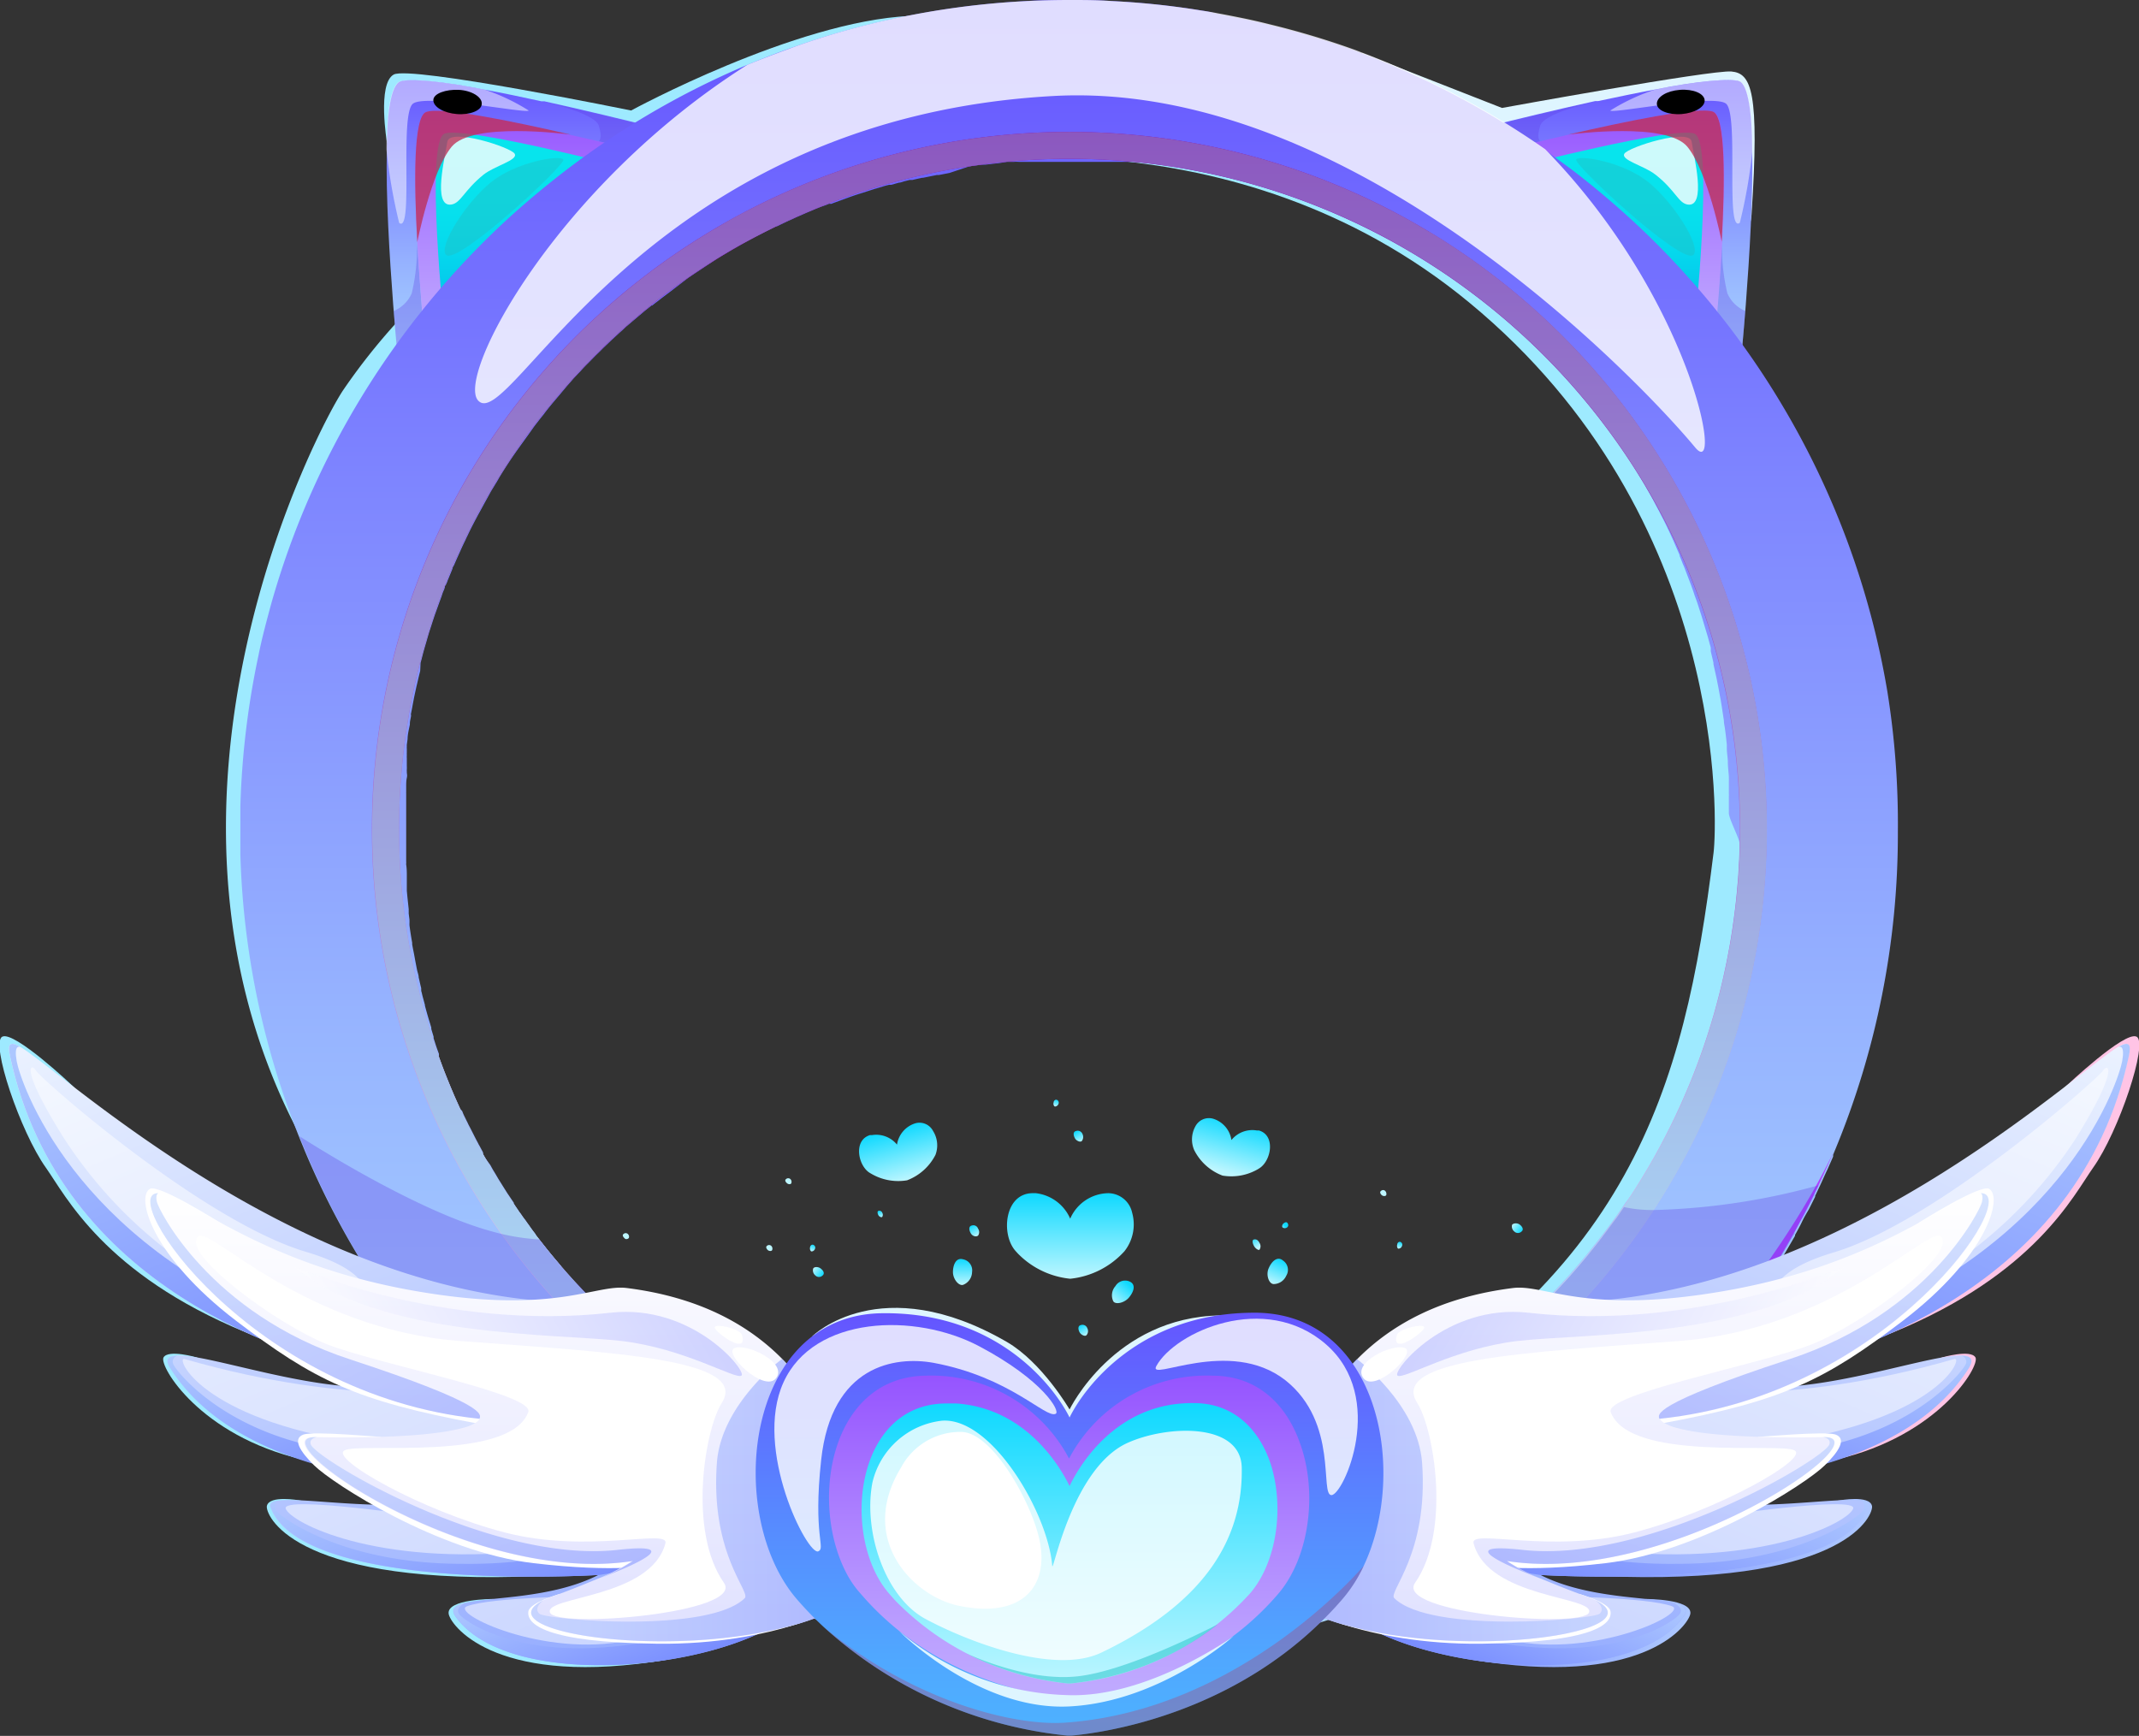 <svg xmlns="http://www.w3.org/2000/svg" xmlns:xlink="http://www.w3.org/1999/xlink" viewBox="0 0 167.83 136.2"><rect x="0" y="0" width="167.83" height="136.2" fill="#333333" stroke="none"/><defs><style>.cls-1{isolation:isolate;}.cls-2{fill:#9eeaff;}.cls-3{fill:#def5ff;}.cls-4{fill:url(#linear-gradient);}.cls-10,.cls-12,.cls-27,.cls-34,.cls-5,.cls-51{fill:#fff;}.cls-27,.cls-29,.cls-31,.cls-32,.cls-45,.cls-46,.cls-5,.cls-9{opacity:0.5;}.cls-10,.cls-5,.cls-51{mix-blend-mode:soft-light;}.cls-6{fill:#5b38e3;}.cls-33,.cls-47,.cls-52,.cls-6{opacity:0.3;}.cls-11,.cls-15,.cls-19,.cls-21,.cls-23,.cls-24,.cls-25,.cls-26,.cls-29,.cls-30,.cls-31,.cls-32,.cls-33,.cls-39,.cls-40,.cls-41,.cls-42,.cls-44,.cls-45,.cls-46,.cls-47,.cls-49,.cls-52,.cls-6,.cls-7,.cls-9{mix-blend-mode:multiply;}.cls-7{fill:url(#linear-gradient-2);}.cls-8{fill:url(#linear-gradient-3);}.cls-9{fill:#1fc3c9;}.cls-10{opacity:0.8;}.cls-11,.cls-52{fill:#be2f55;}.cls-11{opacity:0.78;}.cls-13,.cls-17{mix-blend-mode:color-dodge;}.cls-13{fill:url(#Gradient_1);}.cls-14{fill:url(#linear-gradient-4);}.cls-15{fill:url(#linear-gradient-5);}.cls-16{fill:url(#linear-gradient-6);}.cls-17{fill:url(#Gradient_1-2);}.cls-18{fill:url(#linear-gradient-7);}.cls-19{fill:url(#linear-gradient-8);}.cls-20{mix-blend-mode:overlay;fill:url(#linear-gradient-9);}.cls-21{fill:url(#linear-gradient-10);}.cls-22{fill:url(#linear-gradient-11);}.cls-23{fill:url(#linear-gradient-12);}.cls-24{fill:url(#linear-gradient-13);}.cls-25{fill:url(#linear-gradient-14);}.cls-26{fill:url(#linear-gradient-15);}.cls-28{fill:url(#linear-gradient-16);}.cls-30{fill:url(#linear-gradient-17);}.cls-31{fill:url(#linear-gradient-18);}.cls-32{fill:url(#linear-gradient-19);}.cls-33{fill:url(#linear-gradient-20);}.cls-34{mix-blend-mode:screen;}.cls-35{fill:url(#linear-gradient-21);}.cls-36{fill:url(#linear-gradient-22);}.cls-37{fill:#ffc4e5;}.cls-38{fill:url(#linear-gradient-23);}.cls-39{fill:url(#linear-gradient-24);}.cls-40{fill:url(#linear-gradient-25);}.cls-41{fill:url(#linear-gradient-26);}.cls-42{fill:url(#linear-gradient-27);}.cls-43{fill:url(#linear-gradient-28);}.cls-44{fill:url(#linear-gradient-29);}.cls-45{fill:url(#linear-gradient-30);}.cls-46{fill:url(#linear-gradient-31);}.cls-47{fill:url(#linear-gradient-32);}.cls-48{fill:url(#linear-gradient-33);}.cls-49{fill:url(#linear-gradient-34);}.cls-50{fill:url(#linear-gradient-35);}.cls-53{fill:url(#linear-gradient-36);}.cls-54{fill:url(#linear-gradient-37);}.cls-55{fill:url(#linear-gradient-38);}.cls-56{fill:url(#linear-gradient-39);}.cls-57{fill:url(#linear-gradient-40);}.cls-58{fill:url(#linear-gradient-41);}.cls-59{fill:url(#linear-gradient-42);}.cls-60{fill:url(#linear-gradient-43);}.cls-61{fill:url(#linear-gradient-44);}.cls-62{fill:url(#linear-gradient-45);}.cls-63{fill:url(#linear-gradient-46);}.cls-64{fill:url(#linear-gradient-47);}.cls-65{fill:url(#linear-gradient-48);}.cls-66{fill:url(#linear-gradient-49);}.cls-67{fill:url(#linear-gradient-50);}.cls-68{fill:url(#linear-gradient-51);}.cls-69{fill:url(#linear-gradient-52);}.cls-70{fill:url(#linear-gradient-53);}.cls-71{fill:url(#linear-gradient-54);}.cls-72{fill:url(#linear-gradient-55);}.cls-73{fill:url(#linear-gradient-56);}</style><linearGradient id="linear-gradient" x1="41.49" y1="30.12" x2="41.49" y2="6.27" gradientUnits="userSpaceOnUse"><stop offset="0" stop-color="#abdbff"/><stop offset="0.14" stop-color="#a5d0ff"/><stop offset="0.39" stop-color="#96b3ff"/><stop offset="0.71" stop-color="#7e85ff"/><stop offset="1" stop-color="#6554ff"/></linearGradient><linearGradient id="linear-gradient-2" x1="41.48" y1="27.72" x2="41.48" y2="8.67" gradientUnits="userSpaceOnUse"><stop offset="0" stop-color="#c0abff"/><stop offset="0.2" stop-color="#bba0ff"/><stop offset="0.54" stop-color="#ad83ff"/><stop offset="0.99" stop-color="#9655ff"/><stop offset="1" stop-color="#9654ff"/></linearGradient><linearGradient id="linear-gradient-3" x1="41.48" y1="25.99" x2="41.48" y2="10.39" gradientUnits="userSpaceOnUse"><stop offset="0" stop-color="#00b0eb"/><stop offset="0.04" stop-color="#01b5eb"/><stop offset="0.22" stop-color="#03caec"/><stop offset="0.41" stop-color="#05d9ed"/><stop offset="0.65" stop-color="#07e2ed"/><stop offset="1" stop-color="#07e5ed"/></linearGradient><radialGradient id="Gradient_1" cx="880.59" cy="-1032.79" r="2.61" gradientTransform="matrix(0.72, 0.05, -0.03, 0.37, -627.08, 338.7)" gradientUnits="userSpaceOnUse"><stop offset="0.52" stop-color="#a68f95"/><stop offset="1"/></radialGradient><linearGradient id="linear-gradient-4" x1="-240.68" y1="30.12" x2="-240.68" y2="6.27" gradientTransform="matrix(-1, 0, 0, 1, -114.33, 0)" xlink:href="#linear-gradient"/><linearGradient id="linear-gradient-5" x1="-240.68" y1="27.72" x2="-240.68" y2="8.67" gradientTransform="matrix(-1, 0, 0, 1, -114.33, 0)" xlink:href="#linear-gradient-2"/><linearGradient id="linear-gradient-6" x1="-240.68" y1="25.99" x2="-240.68" y2="10.39" gradientTransform="matrix(-1, 0, 0, 1, -114.33, 0)" xlink:href="#linear-gradient-3"/><radialGradient id="Gradient_1-2" cx="491.39" cy="-975.78" r="2.61" gradientTransform="matrix(-0.72, 0.05, 0.03, 0.37, 512.75, 338.7)" xlink:href="#Gradient_1"/><linearGradient id="linear-gradient-7" x1="83.91" y1="130.13" x2="83.91" y2="0" xlink:href="#linear-gradient"/><linearGradient id="linear-gradient-8" x1="83.91" y1="119.78" x2="83.91" y2="10.35" gradientUnits="userSpaceOnUse"><stop offset="0" stop-color="#fff"/><stop offset="0.19" stop-color="#dec2e9"/><stop offset="0.4" stop-color="#bd83d2"/><stop offset="0.6" stop-color="#a252c0"/><stop offset="0.77" stop-color="#8f2eb3"/><stop offset="0.91" stop-color="#8318ab"/><stop offset="1" stop-color="#7f10a8"/></linearGradient><linearGradient id="linear-gradient-9" x1="83.91" y1="119.78" x2="83.91" y2="10.35" gradientUnits="userSpaceOnUse"><stop offset="0" stop-color="#b0efff"/><stop offset="1" stop-color="#8c58bf"/></linearGradient><linearGradient id="linear-gradient-10" x1="29.66" y1="110.25" x2="143.86" y2="110.25" gradientUnits="userSpaceOnUse"><stop offset="0" stop-color="#b8b9ff"/><stop offset="1" stop-color="#ac40ff"/></linearGradient><linearGradient id="linear-gradient-11" x1="196.13" y1="239.08" x2="196.13" y2="173.64" gradientTransform="translate(-229.04 -9.48) rotate(-22.89)" gradientUnits="userSpaceOnUse"><stop offset="0" stop-color="#91a9ff"/><stop offset="1" stop-color="#ebf2ff"/></linearGradient><linearGradient id="linear-gradient-12" x1="184.65" y1="173.64" x2="184.65" y2="209.15" gradientTransform="translate(-229.04 -9.48) rotate(-22.89)" gradientUnits="userSpaceOnUse"><stop offset="0" stop-color="#adc8ff"/><stop offset="1" stop-color="#788cff"/></linearGradient><linearGradient id="linear-gradient-13" x1="186.99" y1="201.09" x2="186.99" y2="217.28" xlink:href="#linear-gradient-12"/><linearGradient id="linear-gradient-14" x1="194.68" y1="214.74" x2="194.68" y2="230.93" xlink:href="#linear-gradient-12"/><linearGradient id="linear-gradient-15" x1="203.62" y1="227.85" x2="203.62" y2="239.08" xlink:href="#linear-gradient-12"/><linearGradient id="linear-gradient-16" x1="39.6" y1="128.78" x2="39.6" y2="93.62" gradientUnits="userSpaceOnUse"><stop offset="0" stop-color="#e0e1ff"/><stop offset="1" stop-color="#fff"/></linearGradient><linearGradient id="linear-gradient-17" x1="182.33" y1="171.01" x2="182.33" y2="198.08" gradientTransform="translate(-220.31 16.98) rotate(-26.07)" xlink:href="#linear-gradient-12"/><linearGradient id="linear-gradient-18" x1="196.13" y1="211.18" x2="196.13" y2="230.24" xlink:href="#linear-gradient-12"/><linearGradient id="linear-gradient-19" x1="41.68" y1="117.7" x2="67.41" y2="117.7" gradientTransform="matrix(1, 0, 0, 1, 0, 0)" xlink:href="#linear-gradient-12"/><linearGradient id="linear-gradient-20" x1="29.33" y1="110.19" x2="52.06" y2="97.07" gradientUnits="userSpaceOnUse"><stop offset="0" stop-color="#fff"/><stop offset="1" stop-color="#7883ff"/></linearGradient><linearGradient id="linear-gradient-21" x1="-109.06" y1="66.76" x2="-89.41" y2="66.76" gradientTransform="matrix(-0.9, -0.44, -0.44, 0.9, 75.12, 16.98)" xlink:href="#linear-gradient-12"/><linearGradient id="linear-gradient-22" x1="-99.87" y1="78.61" x2="-83.23" y2="78.61" gradientTransform="matrix(-0.9, -0.44, -0.44, 0.9, 75.12, 16.98)" xlink:href="#linear-gradient-12"/><linearGradient id="linear-gradient-23" x1="-92.25" y1="117.31" x2="-92.25" y2="51.86" gradientTransform="matrix(-0.92, -0.39, -0.39, 0.92, 83.85, -9.48)" xlink:href="#linear-gradient-11"/><linearGradient id="linear-gradient-24" x1="-103.73" y1="51.86" x2="-103.73" y2="87.38" gradientTransform="matrix(-0.92, -0.39, -0.39, 0.92, 83.85, -9.48)" xlink:href="#linear-gradient-12"/><linearGradient id="linear-gradient-25" x1="-101.39" y1="79.32" x2="-101.39" y2="95.51" gradientTransform="matrix(-0.92, -0.39, -0.39, 0.92, 83.85, -9.48)" xlink:href="#linear-gradient-12"/><linearGradient id="linear-gradient-26" x1="-93.69" y1="92.97" x2="-93.69" y2="109.16" gradientTransform="matrix(-0.92, -0.39, -0.39, 0.92, 83.85, -9.48)" xlink:href="#linear-gradient-12"/><linearGradient id="linear-gradient-27" x1="-84.76" y1="106.07" x2="-84.76" y2="117.31" gradientTransform="matrix(-0.92, -0.39, -0.39, 0.92, 83.85, -9.48)" xlink:href="#linear-gradient-12"/><linearGradient id="linear-gradient-28" x1="-273.42" y1="128.78" x2="-273.42" y2="93.62" gradientTransform="matrix(-1, 0, 0, 1, -145.19, 0)" xlink:href="#linear-gradient-16"/><linearGradient id="linear-gradient-29" x1="-98.85" y1="33.47" x2="-98.85" y2="60.54" gradientTransform="matrix(-0.9, -0.44, -0.44, 0.9, 75.12, 16.98)" xlink:href="#linear-gradient-12"/><linearGradient id="linear-gradient-30" x1="-92.24" y1="89.41" x2="-92.24" y2="108.47" gradientTransform="matrix(-0.92, -0.39, -0.39, 0.92, 83.85, -9.48)" xlink:href="#linear-gradient-12"/><linearGradient id="linear-gradient-31" x1="-271.34" y1="117.7" x2="-245.61" y2="117.7" gradientTransform="matrix(-1, 0, 0, 1, -145.19, 0)" xlink:href="#linear-gradient-12"/><linearGradient id="linear-gradient-32" x1="-283.69" y1="110.19" x2="-260.96" y2="97.07" gradientTransform="matrix(-1, 0, 0, 1, -145.19, 0)" xlink:href="#linear-gradient-20"/><linearGradient id="linear-gradient-33" x1="83.91" y1="136.2" x2="83.91" y2="103.04" gradientUnits="userSpaceOnUse"><stop offset="0" stop-color="#4db2ff"/><stop offset="0.19" stop-color="#50a7ff"/><stop offset="0.51" stop-color="#578aff"/><stop offset="0.94" stop-color="#635cff"/><stop offset="1" stop-color="#6554ff"/></linearGradient><linearGradient id="linear-gradient-34" x1="83.91" y1="133.29" x2="83.91" y2="107.94" xlink:href="#linear-gradient-2"/><linearGradient id="linear-gradient-35" x1="83.91" y1="132.1" x2="83.91" y2="110.12" gradientUnits="userSpaceOnUse"><stop offset="0" stop-color="#bdf6ff"/><stop offset="1" stop-color="#0fd9ff"/></linearGradient><linearGradient id="linear-gradient-36" x1="83.92" y1="100.33" x2="83.92" y2="93.66" xlink:href="#linear-gradient-35"/><linearGradient id="linear-gradient-37" x1="70.55" y1="92.91" x2="70.55" y2="88.74" gradientTransform="translate(-21.38 21.59) rotate(-15.28)" xlink:href="#linear-gradient-35"/><linearGradient id="linear-gradient-38" x1="101.94" y1="101.1" x2="101.94" y2="96.93" gradientTransform="matrix(-0.96, -0.26, -0.26, 0.96, 220.92, 21.59)" xlink:href="#linear-gradient-35"/><linearGradient id="linear-gradient-39" x1="75.52" y1="100.83" x2="75.52" y2="98.78" xlink:href="#linear-gradient-35"/><linearGradient id="linear-gradient-40" x1="101.26" y1="101.25" x2="101.26" y2="99.2" gradientTransform="translate(45.24 -31.64) rotate(22.59)" xlink:href="#linear-gradient-35"/><linearGradient id="linear-gradient-41" x1="93.02" y1="104.33" x2="93.02" y2="102.28" gradientTransform="matrix(-0.7, -0.6, -0.65, 0.76, 220.73, 79.33)" xlink:href="#linear-gradient-35"/><linearGradient id="linear-gradient-42" x1="74.74" y1="94.7" x2="74.74" y2="93.77" gradientTransform="matrix(0.87, -0.49, 0.49, 0.87, -35.02, 51.37)" xlink:href="#linear-gradient-35"/><linearGradient id="linear-gradient-43" x1="85.52" y1="92.27" x2="85.52" y2="91.35" gradientTransform="matrix(0.87, -0.49, 0.49, 0.87, -35.02, 51.37)" xlink:href="#linear-gradient-35"/><linearGradient id="linear-gradient-44" x1="69.76" y1="91.73" x2="69.76" y2="90.8" gradientTransform="translate(179.03 97.36) rotate(126.18)" xlink:href="#linear-gradient-35"/><linearGradient id="linear-gradient-45" x1="34.61" y1="49.49" x2="34.61" y2="48.56" gradientTransform="translate(179.03 97.36) rotate(126.18)" xlink:href="#linear-gradient-35"/><linearGradient id="linear-gradient-46" x1="78.35" y1="105.72" x2="78.35" y2="104.79" gradientTransform="matrix(0.87, -0.49, 0.49, 0.87, -35.02, 51.37)" xlink:href="#linear-gradient-35"/><linearGradient id="linear-gradient-47" x1="92.66" y1="106.61" x2="92.66" y2="105.68" gradientTransform="matrix(0.67, -0.38, 0.49, 0.87, -15.34, 40.19)" xlink:href="#linear-gradient-35"/><linearGradient id="linear-gradient-48" x1="68.99" y1="89.74" x2="68.99" y2="89.2" gradientTransform="matrix(0.87, -0.49, 0.49, 0.87, -35.02, 51.37)" xlink:href="#linear-gradient-35"/><linearGradient id="linear-gradient-49" x1="99.51" y1="109.94" x2="99.51" y2="109.4" gradientTransform="matrix(0.69, 0.73, -0.73, 0.69, 112.49, -51.5)" xlink:href="#linear-gradient-35"/><linearGradient id="linear-gradient-50" x1="64.72" y1="91.86" x2="64.72" y2="91.31" gradientTransform="translate(30.67 -9.23) rotate(18.09)" xlink:href="#linear-gradient-35"/><linearGradient id="linear-gradient-51" x1="79.35" y1="75.11" x2="79.35" y2="74.57" gradientTransform="translate(30.67 -9.23) rotate(18.09)" xlink:href="#linear-gradient-35"/><linearGradient id="linear-gradient-52" x1="108.44" y1="77.34" x2="108.44" y2="76.8" gradientTransform="translate(30.67 -9.23) rotate(18.09)" xlink:href="#linear-gradient-35"/><linearGradient id="linear-gradient-53" x1="59.72" y1="88.89" x2="59.72" y2="88.34" gradientTransform="matrix(0.64, -0.76, 0.76, 0.64, -45.87, 86.48)" xlink:href="#linear-gradient-35"/><linearGradient id="linear-gradient-54" x1="94.07" y1="122.93" x2="94.07" y2="122.39" gradientTransform="matrix(0.64, -0.76, 0.76, 0.64, -45.87, 86.48)" xlink:href="#linear-gradient-35"/><linearGradient id="linear-gradient-55" x1="64.7" y1="86.65" x2="64.7" y2="86.11" gradientTransform="matrix(0.64, -0.76, 0.76, 0.64, -45.87, 86.48)" xlink:href="#linear-gradient-35"/><linearGradient id="linear-gradient-56" x1="53.15" y1="79.64" x2="53.15" y2="79.1" gradientTransform="matrix(0.64, -0.76, 0.76, 0.64, -45.87, 86.48)" xlink:href="#linear-gradient-35"/></defs><g class="cls-1"><g id="Layer_2" data-name="Layer 2"><g id="Layer_3" data-name="Layer 3"><path class="cls-2" d="M73.72,13s22.86-4.68,41.55,10.73c20.47,16.87,19.45,41,19.18,43.17-2.32,18.79-6.54,33.45-29.6,46-20.45,11.16,12.47,3,12.47,3s14.4-17.09,14.37-17.55,14.23-32.67,14.23-32.67L130.17,25l-19.12-9.9L82.57,7.42Z"/><path class="cls-2" d="M30.36,11.18s-.77-4.61.53-5.33S49.52,8.67,49.52,8.67s12.85-7,21.88-7.42S46.53,16.82,46.53,16.82Z"/><path class="cls-2" d="M32,24.36a48.81,48.81,0,0,0-5.06,6.23C25,33.44,9.88,62.18,23.09,88.23S25.7,58.14,25.7,58.14l8.92-31Z"/><path class="cls-3" d="M106.85,4.16l11,4.31s16.44-3,18-2.86,2.22,1.53,1.58,11.21S109,8.47,109,8.47Z"/><path class="cls-4" d="M52.63,10.35,31.41,30.12s-.12-1.14-.28-2.91c-.09-.95-.18-2.08-.28-3.32h0c-.29-3.78-.58-8.55-.5-12.16,0-2.92.35-5.08,1.06-5.34s3.46,0,6.64.65c1.41.26,2.94.58,4.44.91h0l.13,0,.1,0c3.22.71,6.34,1.47,8.18,1.93C52,10.18,52.63,10.35,52.63,10.35Z"/><path class="cls-5" d="M41.48,8.67c-.11.28-7.95-1.31-9.06-.55s.06,10.28-1.1,9.37a42.33,42.33,0,0,1-1-5.77c0-2.92.35-5.08,1.06-5.34s3.46,0,6.64.65A15.83,15.83,0,0,1,41.48,8.67Z"/><path class="cls-6" d="M33.11,24.27l-.53,3.45-1.45-.51c-.09-.95-.14-1.57-.24-2.81A2.65,2.65,0,0,0,32.31,23a15.74,15.74,0,0,0,.41-3.82Z"/><path class="cls-6" d="M50.93,9.92,49.1,11.18H47.42l-.44-.1s.34-.19,0-1.23C46.7,9,43.69,8.21,42.75,8,46,8.7,49.09,9.46,50.93,9.92Z"/><path class="cls-7" d="M50.39,11.93l-17,15.79S33,23.46,32.74,19c-.27-4.79-.3-9.85.69-10.21,1.15-.42,6.87.77,11.35,1.8h0C47.89,11.28,50.39,11.93,50.39,11.93Z"/><path class="cls-8" d="M34.89,26s-1.58-14.94,0-15.52,13.89,2.59,13.89,2.59Z"/><path class="cls-9" d="M35,20c-.63-.66,1.55-4.1,3.52-5.7s5.46-2.17,5.68-1.78S35.85,20.86,35,20Z"/><path class="cls-10" d="M35.41,16.05c.74-.11,1-1.11,2.52-2.34.89-.71,2.75-1.14,2.45-1.65S35.26,10,35.1,11.12,33.9,16.27,35.41,16.05Z"/><path class="cls-11" d="M44.78,10.56c-.46-.05-7.73-1-9.34.95S32.74,19,32.74,19c-.27-4.79-.3-9.85.69-10.21C34.58,8.34,40.3,9.53,44.78,10.56Z"/><path class="cls-12" d="M34.7,8c-.54.54,2,.57,2.43.43S35.86,6.83,34.7,8Z"/><path class="cls-13" d="M37.8,8.14c0,.53-.92.89-1.95.81S34,8.39,34,7.86,35,7,36,7.05,37.83,7.61,37.8,8.14Z"/><path class="cls-14" d="M115.2,10.35l21.23,19.77s.12-1.14.27-2.91c.09-.95.18-2.08.28-3.33h0c.29-3.78.58-8.55.5-12.16,0-2.92-.35-5.08-1-5.34s-3.47,0-6.65.65c-1.41.26-2.93.58-4.44.9h0l-.13,0-.1,0c-3.22.71-6.34,1.47-8.18,1.93Z"/><path class="cls-5" d="M126.35,8.67c.11.28,8-1.31,9.06-.55s-.06,10.28,1.1,9.36a41.68,41.68,0,0,0,1-5.76c0-2.92-.35-5.08-1-5.34s-3.47,0-6.65.65A15.83,15.83,0,0,0,126.35,8.67Z"/><path class="cls-6" d="M134.72,24.27l.53,3.45,1.45-.51c.09-.95.14-1.57.24-2.81A2.62,2.62,0,0,1,135.53,23a15.36,15.36,0,0,1-.42-3.82Z"/><path class="cls-6" d="M116.9,9.92l1.83,1.26h1.69l.43-.1s-.33-.19,0-1.23c.28-.87,3.29-1.64,4.23-1.86C121.86,8.7,118.74,9.46,116.9,9.92Z"/><path class="cls-15" d="M117.44,11.93l17,15.79s.45-4.26.69-8.75c.27-4.79.3-9.85-.69-10.21-1.14-.42-6.87.76-11.35,1.8h0C119.94,11.28,117.44,11.93,117.44,11.93Z"/><path class="cls-16" d="M132.94,26s1.58-14.95,0-15.52-13.89,2.59-13.89,2.59Z"/><path class="cls-9" d="M132.87,20c.63-.66-1.55-4.1-3.52-5.7s-5.45-2.17-5.68-1.78S132,20.86,132.87,20Z"/><path class="cls-10" d="M132.42,16.05c-.74-.12-.95-1.11-2.52-2.34-.89-.71-2.75-1.14-2.45-1.65s5.12-2.05,5.28-.94S133.93,16.27,132.42,16.05Z"/><path class="cls-11" d="M123.05,10.56c.46-.05,7.73-1,9.34.95s2.7,7.46,2.7,7.46c.27-4.79.3-9.85-.69-10.21C133.26,8.34,127.53,9.52,123.05,10.56Z"/><path class="cls-12" d="M133.13,8c.54.54-2,.57-2.43.43S132,6.83,133.13,8Z"/><path class="cls-17" d="M130,8.14c0,.53.91.89,1.94.81s1.85-.56,1.81-1.09-.91-.89-1.95-.81S130,7.61,130,8.14Z"/><path class="cls-18" d="M148.08,54.22a64.77,64.77,0,0,0-8.42-22.72h0a64.2,64.2,0,0,0-6.92-9.43l-.42-.47-.09-.1a63.9,63.9,0,0,0-6.19-6c-1-.85-2-1.66-3.05-2.44l-1.78-1.3a65.24,65.24,0,0,0-14.36-7.58l-.52-.2a64.54,64.54,0,0,0-6.64-2c-.71-.18-1.41-.35-2.13-.49s-1.31-.27-2-.39h0C95.18,1,94.78.9,94.36.84L93.67.73A63.19,63.19,0,0,0,87.19.08C86.1,0,85,0,83.91,0s-2.33,0-3.48.09a64.51,64.51,0,0,0-10.38,1.4h0A61.86,61.86,0,0,0,62.5,3.61c-1.3.45-2.59.95-3.87,1.48a64.78,64.78,0,0,0-15.3,9.11q-1.81,1.44-3.52,3A65.05,65.05,0,0,0,21.27,47.41c-.27,1-.52,1.93-.75,2.9h0c-.08.36-.16.71-.23,1.07a65.62,65.62,0,0,0-1.43,11.9c0,.59,0,1.18,0,1.78s0,1.36,0,2a64.45,64.45,0,0,0,4.57,22.05c.16.41.34.83.51,1.25A64.32,64.32,0,0,0,29.65,101v0a65.47,65.47,0,0,0,5.21,6.83c.92,1.06,1.88,2.09,2.87,3.08s1.87,1.84,2.85,2.71q1.84,1.65,3.79,3.14l.79.6c.53.39,1.06.77,1.61,1.15l.81.56c.82.55,1.65,1.08,2.5,1.6a64.72,64.72,0,0,0,33.82,9.47h2l1.09,0h.35l.5,0,.63,0,.66-.05.73-.06.51-.05.48-.05.78-.09c.65-.08,1.31-.16,2-.26l.57-.09c1.29-.2,2.57-.44,3.83-.73l.7-.16.7-.17,1-.24,1-.26,1-.27,1.9-.59.93-.32.43-.15c.53-.18,1-.38,1.57-.57l1.09-.44.15-.06c.43-.17.86-.35,1.28-.54l1.34-.59c.26-.11.51-.23.77-.36l1.12-.55a61.76,61.76,0,0,0,5.56-3.12l.22-.13.22-.14.3-.2c1.41-.91,2.77-1.86,4.1-2.88l.77-.59.55-.44.06,0,.78-.64c.23-.19.46-.38.68-.58l.64-.54c.72-.64,1.43-1.29,2.12-2l.77-.74c.43-.42.85-.86,1.27-1.3s.58-.6.86-.91l.86-.95c.43-.49.85-1,1.25-1.46l.45-.54c.72-.89,1.41-1.78,2.08-2.7l.52-.72c.3-.43.6-.85.89-1.29s.52-.77.77-1.16l.69-1.09.09-.14.42-.7.26-.44.07-.12.58-1a.25.25,0,0,0,0-.07c.18-.32.36-.64.53-1s.37-.7.55-1l.5-1,0-.07.3-.63c.23-.48.45-1,.67-1.45.15-.34.3-.68.44-1l0-.07a.25.25,0,0,0,0-.07l.08-.2a64.81,64.81,0,0,0,5-25.12A65.65,65.65,0,0,0,148.08,54.22Zm-11.58,12v.31h0c0,.41,0,.81-.05,1.22s0,.89-.09,1.34h0c-.06.9-.15,1.78-.27,2.65s-.24,1.75-.4,2.62-.33,1.72-.52,2.56c-.1.43-.2.85-.31,1.27-.22.84-.45,1.67-.71,2.5-.13.41-.26.81-.4,1.22h0c-.27.82-.57,1.61-.88,2.41h0l-.49,1.18h0c-.17.4-.34.78-.51,1.17l-.54,1.16c-.37.77-.76,1.52-1.16,2.27h0c-.41.75-.83,1.48-1.27,2.2-.22.36-.44.72-.67,1.08s-.46.7-.7,1l-.15.22c-.19.28-.37.55-.57.83-.49.68-1,1.36-1.51,2l-.8,1c-.53.64-1.08,1.28-1.65,1.91l-.86.92h0l-.45.46c-.14.15-.29.3-.44.44l0,0-.19.19c-.17.18-.35.35-.53.52s-.1.09-.15.14a.46.46,0,0,1-.07.07l-.06.06c-.12.11-.24.23-.36.33a1.07,1.07,0,0,1-.16.14l-.12.11a2.44,2.44,0,0,1-.29.27l-.29.26c-.13.13-.27.25-.41.37l-.26.23-.63.52-.43.36-.41.33-.2.16-.13.1-.17.14-.63.48-.14.1c-.69.52-1.4,1-2.12,1.51l-1.06.7-1.07.67c-.26.15-.51.31-.77.45l-.52.31-.91.51h0c-.17.1-.35.19-.53.28l-.77.4-1,.48h0c-.38.19-.76.37-1.15.54l-1,.41c-1.15.5-2.32.95-3.51,1.36l-.56.19-.79.26-.77.23-.53.16-.22.06-.75.21-.64.16c-.65.17-1.31.32-2,.46l-.36.08-.86.17-.6.1-.09,0-1,.16h-.17c-.4.07-.81.12-1.22.17l-1.16.14h0l-.39,0c-.51,0-1,.09-1.55.12-.28,0-.57,0-.87.06l-1.26.05h-.28l-1.17,0-1.15,0h-.82l-.85,0-1.2-.08c-.39,0-.78-.06-1.18-.1l-.38,0-1.12-.13-.18,0-.11,0-.54-.07a.4.4,0,0,1-.15,0c-.93-.13-1.85-.29-2.76-.47l-.67-.15-.35-.07h0c-.25,0-.49-.1-.73-.16h0l-.54-.14-.6-.15-.06,0-.26-.07c-.54-.14-1.08-.29-1.61-.46l-.5-.15-.89-.29-.15,0-1-.36-.49-.18-1-.37-.79-.32-.13-.06-.6-.25-.66-.29-.48-.22-.45-.21-.48-.23-.7-.35-.54-.28-1-.53-.75-.42-.51-.3c-.57-.33-1.14-.67-1.7-1a1.37,1.37,0,0,1-.2-.13h0c-.67-.43-1.33-.88-2-1.34l-.11-.08h0l-1-.74h0l-.7-.54-.29-.23h0l-1-.8h0c-.32-.27-.64-.53-1-.81h0l-.22-.19c-.23-.21-.47-.41-.7-.63l0,0-.47-.43-.45-.43h0l-.45-.44-.44-.44h0l-.54-.56q-.45-.45-.87-.93l-.05,0-.14-.14-.14-.16-.6-.67-.31-.36L44,99.31l-.12-.14-.57-.67-.15-.18a.61.61,0,0,1-.07-.1.52.52,0,0,1-.1-.11L42.9,98h0a.76.76,0,0,1-.08-.11l-.43-.54-.07-.09-.12-.14,0,0,0,0a1.84,1.84,0,0,1-.17-.22.21.21,0,0,1,0-.06c-.16-.2-.31-.4-.45-.61s-.2-.27-.29-.41-.13-.16-.18-.24l0,0h0a0,0,0,0,1,0,0l-.11-.15-.1-.15-.18-.24-.06-.1-.1-.14-.24-.36,0-.06-.54-.8-.67-1.07c-.13-.22-.26-.45-.4-.67l-.12-.21-.07-.13-.05-.09L38,90.76l-.1-.17,0-.07a.31.31,0,0,0,0-.1l-.15-.28s-.05-.09-.07-.13l-.08-.15s0,0,0,0a.54.54,0,0,1-.07-.13c-.26-.47-.51-1-.74-1.43a2,2,0,0,1-.1-.21c-.06-.11-.11-.22-.16-.32s-.11-.22-.16-.33-.07-.18-.11-.27L36.1,87l-.36-.8a3.73,3.73,0,0,1-.16-.35l-.06-.16c-.05-.1-.09-.2-.13-.3s-.08-.18-.11-.27l0,0-.06-.15-.27-.67c-.12-.28-.22-.57-.32-.85s-.13-.35-.19-.53a.08.08,0,0,1,0,0,.36.36,0,0,1,0-.09s0,0,0-.08a.14.14,0,0,1,0-.06c-.11-.29-.21-.57-.3-.86l-.12-.37a.11.11,0,0,0,0-.06s0,0,0-.06l-.18-.6h0l0-.11-.12-.4c-.14-.44-.26-.88-.38-1.32v-.06a0,0,0,0,1,0,0l-.21-.78a3,3,0,0,0-.08-.32s0-.07,0-.1a.43.43,0,0,1,0-.11c-.05-.2-.1-.4-.14-.6l-.06-.25c0-.19-.09-.4-.13-.6s-.13-.66-.19-1-.14-.69-.19-1l0-.12c-.08-.45-.15-.89-.21-1.35h0a1.85,1.85,0,0,1,0-.23s0,0,0,0l0-.06v-.08s0,0,0,0a.25.25,0,0,1,0-.08l-.06-.47a.24.24,0,0,1,0-.08.27.27,0,0,1,0-.09.88.88,0,0,1,0-.17c-.05-.49-.11-1-.15-1.47l0-.39v-.11c0-.22,0-.43,0-.65s0-.6-.05-.9a.19.19,0,0,1,0-.08.81.81,0,0,0,0-.16v-.2s0,0,0,0,0,0,0,0h0l0-.44h0c0-.39,0-.79,0-1.19v-.41c0-.25,0-.5,0-.76s0-.35,0-.53,0-.26,0-.39,0-.32,0-.48,0-.6,0-.9v-.06a.13.13,0,0,1,0-.06l0-.46c0-.23,0-.46.05-.69s0-.29,0-.45,0,0,0-.05a.86.86,0,0,1,0-.16,2.45,2.45,0,0,0,0-.27l0-.26c0-.06,0-.13,0-.19a2304781996497.24,2304781996497.24,0,0,1,0-.16.15.15,0,0,1,0-.07.61.61,0,0,1,0-.15h0s0-.05,0-.06a.19.19,0,0,1,0-.08.22.22,0,0,1,0-.08l0-.3a.84.84,0,0,1,0-.18.77.77,0,0,1,0-.15v0s0,0,0,0l.06-.43c0-.38.11-.77.18-1.15a.2.2,0,0,1,0-.07c0-.17.05-.35.08-.52s0-.14,0-.22c.05-.24.1-.49.14-.73l.05-.26.06-.32.18-.83.21-.89.09-.36L33,52c.06-.2.11-.4.16-.6s.16-.59.25-.89.21-.75.33-1.11.25-.78.38-1.16l.36-1,.18-.49a2.25,2.25,0,0,1,.08-.24,2.44,2.44,0,0,1,.1-.24h0l.06-.17c0-.07,0-.13.08-.19a1.08,1.08,0,0,1,.08-.19.78.78,0,0,0,.05-.14l.39-.95c0-.1.08-.2.13-.3.16-.38.33-.75.5-1.13s.25-.55.39-.83c.05-.12.11-.24.17-.36l.09-.19c.21-.44.44-.87.67-1.31l.17-.31.17-.31.07-.13.12-.22.55-1,.33-.54a2,2,0,0,1,.12-.19,1,1,0,0,1,.08-.14c.06-.11.12-.22.19-.33.35-.57.72-1.14,1.1-1.69s1-1.39,1.47-2.06l.13-.18.14-.18h0l.27-.35.29-.36c.23-.31.48-.62.73-.92l.55-.65h0l.52-.62h0L45,29.7l.31-.33.24-.25,0,0q.24-.27.48-.51h0l.21-.21.06-.06.41-.42h0l.32-.31.31-.31a0,0,0,0,0,0,0h0l.48-.46h0a.6.6,0,0,0,.08-.08l.75-.69.18-.16.3-.28.32-.27.46-.39.71-.6.43-.34.07-.06.05,0,0,0,0,0,.24-.19.29-.22.24-.19.07-.05.74-.56L54,21.8l.46-.31.77-.51c.34-.23.69-.45,1-.67l.55-.33.57-.34.54-.31.15-.09.57-.32.36-.19.35-.19.27-.13.44-.23,0,0L60.4,18l.49-.24.06,0,.16-.07.09-.05.15-.07h0c.23-.11.45-.22.69-.32l.26-.12.12-.06.44-.19.18-.08.25-.11.43-.18c.32-.14.64-.27,1-.39l.33-.13.09,0,.1,0h0l.12-.05.88-.32c.45-.17.91-.33,1.37-.47h0l1-.32h0l.34-.1.49-.15.32-.08.17,0,.61-.17c.16,0,.32-.09.48-.12l.35-.09.12,0,.1,0,.34-.08.42-.09.07,0,1.09-.22.16,0,.83-.16L76,13.07l.28-.05.76-.1h.14l.14,0h0s0,0,0,0l1.13-.13L79,12.7h0l.29,0,.27,0a2.31,2.31,0,0,1,.37,0l.51,0h.17l.29,0h1c.64,0,1.3,0,2,0l1.36,0h.27l.58,0h.2l.82,0h.49l.58,0,.32,0h.26l.2,0,.53,0,.42.05.42,0,.54.07.18,0,.16,0,.19,0h.08l.18,0,.23,0,.22,0,.76.12.2,0h0l.11,0,.28.05.28.05.36.07.2,0,.16,0h0l.28.06.29.06.46.1.25.06,1.26.31.58.15.57.15.26.08.89.26.07,0,.82.27.32.1.42.14.79.28.2.07.79.3a.05.05,0,0,1,0,0h0l.61.24.9.37.24.11.1,0,.83.36,0,0,.42.19.63.29.06,0,.87.43.5.26.54.28.26.14.24.13,0,0,0,0s0,0,0,0c.24.12.46.25.7.38l.2.12,0,0,.27.15,0,0,.22.13.51.3.48.3.39.24.52.33.59.4.68.46.13.1c.42.29.85.59,1.26.9l.33.25.32.24.15.12.54.43c.22.16.44.34.66.52s.5.42.75.64l.34.28.2.18.57.5.17.16.37.34.36.33,1,1,.52.53h0l.07.07.1.1q.32.32.63.66c.44.47.87.95,1.29,1.43a.81.81,0,0,1,.09.1l0,0,0,0,.13.14.2.25.34.41.22.26.23.28.16.2.26.33.19.24.35.46.07.1.09.11,0,0a1,1,0,0,1,.08.11c.1.12.19.25.28.38a.1.1,0,0,1,0,0l.07.1.09.12.33.46c.08.11.15.22.23.32a2.75,2.75,0,0,0,.19.28c0,.07.09.14.14.2l.06.09.31.48.17.25.21.32a1.74,1.74,0,0,1,.11.18l.14.22c.13.2.25.4.37.6a1.09,1.09,0,0,1,.08.15.22.22,0,0,1,.05.08,1.74,1.74,0,0,1,.11.18c.07.1.13.21.2.32s.18.3.26.45l0,0c.05.08.09.16.13.24s.21.35.3.53l.16.29c.07.13.14.25.2.38l.28.53c.07.12.13.25.19.37l.09.17.1.19.31.63a2,2,0,0,0,.1.21l.27.59,0,0,0,0,.12.26.14.33.34.78,0,.07.05.12c.07.16.13.32.19.48a6.07,6.07,0,0,1,.24.59h0l.42,1.1c.09.26.19.52.27.79l.06.16c.07.18.13.36.19.54s.13.41.2.62.19.6.28.91h0s0,0,0,0l.3,1,.24.88s0,0,0,.05,0,.1,0,.15,0,.06,0,.08l.21.9a0,0,0,0,1,0,0h0l0,.11.27,1.23s0,0,0,0c.05.28.11.55.16.83s.09.51.14.76c.09.54.17,1.08.25,1.61,0,.2.05.41.08.61a.43.43,0,0,0,0,0v0q.09.65.15,1.29h0v.1s0,.11,0,.17c0,.33.06.65.08,1,0,0,0,0,0,.08v0c0,.39.06.78.08,1.16v.14a.49.49,0,0,1,0,.12c0,.15,0,.31,0,.46s0,.43,0,.65a.53.53,0,0,1,0,.13c0,.44,0,.9,0,1.35S136.51,65.84,136.5,66.23Z"/><path class="cls-19" d="M83.91,10.35a54.72,54.72,0,1,0,54.71,54.71A54.7,54.7,0,0,0,83.91,10.35Zm0,107.31a52.6,52.6,0,1,1,52.6-52.6A52.6,52.6,0,0,1,83.91,117.66Z"/><path class="cls-20" d="M112.11,18.17c-.84-.51-1.69-1-2.56-1.45a54.8,54.8,0,0,0-50.81-.25c-.89.45-1.75.94-2.61,1.45a54.72,54.72,0,1,0,56,.25Zm-28.2,99.49a52.61,52.61,0,0,1-26-98.34c1-.55,2-1.07,3-1.56a52.67,52.67,0,0,1,47.15.55c.76.39,1.5.8,2.25,1.24a52.6,52.6,0,0,1-26.38,98.11Z"/><path class="cls-21" d="M143.86,90.38A65.08,65.08,0,0,1,29.66,101c.67.83,22.77,27.83,54.26,27.12C126,127.17,142.53,93.25,143.86,90.38Z"/><path class="cls-6" d="M49.18,107.94c-.18.3-8.12.09-14.31-.12A65.47,65.47,0,0,1,29.66,101v0A64.32,64.32,0,0,1,24,90.4c-.17-.42-.35-.84-.51-1.25,4.56,2.89,10.61,6.23,15,7.44a17.33,17.33,0,0,0,3.83.66l.07.09.43.54a.76.76,0,0,0,.08.11h0l.09.12a.52.52,0,0,0,.1.11.61.61,0,0,0,.07.1l.15.18.57.67.12.14.07.08.31.36.6.67.14.16.14.14.05,0q.42.48.87.93l.54.56h0l.44.44.45.44h0l.45.43.47.43,0,0A12.46,12.46,0,0,1,49.18,107.94Z"/><path class="cls-6" d="M142.69,93l-.3.63,0,.07-.5,1c-.18.35-.36.7-.55,1s-.35.65-.53,1a.25.25,0,0,1,0,.07l-.58,1-.07.12-.26.44-.42.7-.09.14-.69,1.09c-.25.39-.51.78-.77,1.16s-.59.86-.89,1.29l-.52.72c-.67.92-1.36,1.81-2.08,2.7l-.45.54c-.4.49-.82,1-1.25,1.46l-.86.95c-.28.31-.57.62-.86.91l-14.24-3.82.41-.33.43-.36.63-.52.26-.23c.14-.12.28-.24.41-.37l.29-.26a2.44,2.44,0,0,0,.29-.27l.12-.11a1.07,1.07,0,0,0,.16-.14c.12-.1.24-.22.36-.33l.06-.06a.46.46,0,0,0,.07-.07s.11-.09.15-.14.36-.34.53-.52l.19-.19,0,0c.15-.14.3-.29.44-.44l.45-.46h0l.86-.92c.57-.63,1.12-1.27,1.65-1.91l.8-1c.52-.66,1-1.34,1.51-2,.2-.28.38-.55.57-.83a10.48,10.48,0,0,0,2.39.23A52.94,52.94,0,0,0,142.69,93Z"/><path class="cls-10" d="M133,35.1C128.33,29.49,106,6.28,82.7,7.53,50.4,9.27,40,34.22,37.51,31.42c-1.73-1.94,6.14-16.84,21.12-26.33,1.28-.53,2.57-1,3.87-1.48A61.86,61.86,0,0,1,70,1.49h0A64.51,64.51,0,0,1,80.43.09Q82.16,0,83.91,0C85,0,86.1,0,87.19.08a63.19,63.19,0,0,1,6.48.65l.69.11c.42.06.82.13,1.23.21h0c.66.12,1.32.25,2,.39s1.42.31,2.13.49a64.54,64.54,0,0,1,6.64,2l.52.2a65.24,65.24,0,0,1,14.36,7.58C132.8,23.57,135.28,37.88,133,35.1Z"/><path class="cls-2" d="M23.47,117.72s-2.34-.43-2.53.44c-.14.62,1.84,6,19.57,5.56C56.78,123.3,23.47,117.72,23.47,117.72Z"/><path class="cls-2" d="M38.66,125.46s-3.58,0-3.46,1.14c.08.82,3.39,5.59,15.93,3.81C64.29,128.54,38.66,125.46,38.66,125.46Z"/><path class="cls-2" d="M5.71,85.21S1.13,80.87.18,81.34,1.59,88.8,3.6,91.62c1.56,2.2,4.56,8.33,15.64,12.9C24.58,106.72,12,92.05,12,92.05Z"/><path class="cls-2" d="M15.45,106.51s-2.25-.66-2.62,0,2.86,6.14,10.89,8C31.1,116.29,15.45,106.51,15.45,106.51Z"/><path class="cls-22" d="M62.76,125.9a1.25,1.25,0,0,1-.28.37c-5.12,4.81-22.45,6.56-26.73.59-.43-.6-.08-.9.76-1.1h0c2-.47,6.83-.34,10.43-2.18h-.06c-1.35.07-23.27,1.27-25.66-5.32-.11-.27.08-.43.49-.5,2.31-.45,11.79,1.64,17-1.22a48.7,48.7,0,0,1-8.93-.57c-5.8-.91-12.88-3.15-16.37-8.62-.48-.75-.19-1,.63-1h0c3,0,13,3.79,18.09,2,0,0-.92-.1-2.43-.41h0C23,106.57,4.72,101.18.79,82.88c-.23-1,0-1.2.8-.74h0C5.08,84.21,24,102.08,45.55,102.21,45.55,102.21,65,121.61,62.76,125.9Z"/><path class="cls-23" d="M29.66,107.94h0C23,106.57,4.72,101.18.79,82.88c-.23-1,0-1.2.8-.74-.09,0-.51-.18-.28,1.13.26,1.47,4.27,14.14,21.81,20.83C31.94,107.47,32.09,107.86,29.66,107.94Z"/><path class="cls-24" d="M29.74,116c-5.8-.91-12.88-3.15-16.37-8.62-.48-.75-.19-1,.63-1a.46.46,0,0,0-.37.72c.21.48,5.37,7.37,18.12,7C40.28,113.77,34.49,115.08,29.74,116Z"/><path class="cls-25" d="M51,122.94l-4,.64h-.06c-1.35.07-23.27,1.27-25.66-5.32-.11-.27.08-.43.49-.5a.6.6,0,0,0-.08.79c.3.44,5.14,4.16,14.56,4.15a38,38,0,0,0,15.59-3.1Z"/><path class="cls-26" d="M62.78,125.4l0,.5a1.25,1.25,0,0,1-.28.37c-5.12,4.81-22.45,6.56-26.73.59-.43-.6-.08-.9.76-1.1h0s-.94.39-.45.95,5.72,4.41,17.07,1.6C62.31,126.05,62.78,125.4,62.78,125.4Z"/><path class="cls-27" d="M16.37,100.33A35.31,35.31,0,0,1,5,89.28C1.47,83.66,2.44,83.35,2.82,84S15.89,95.81,24,98.22s3.57,5.94,3.57,5.94Z"/><path class="cls-27" d="M14.48,106.63c-.76-.22,1.15,4.68,13.74,6.57,9.82,1.48,13.49-1.12,13.49-1.12s-4.83-3.68-5-3.35S27.84,110.48,14.48,106.63Z"/><path class="cls-27" d="M33.76,119.06s-11.76-1.77-11.34-.68,7,4.52,19,3.33C46.31,121.23,33.76,119.06,33.76,119.06Z"/><path class="cls-27" d="M46.31,125.23s-7.78.08-9.67.8c-1.37.51,6,4.09,12.67,2.68C53.81,127.75,46.31,125.23,46.31,125.23Z"/><path class="cls-12" d="M17.19,95.89s-4.73-3-5.43-2.61c-1.11.65.13,5.28,6.75,10.34,6.12,4.67,9.38,6.3,19,8.08,3.75.69-4.13-3.07-4.13-3.07Z"/><path class="cls-12" d="M29.83,112.74c-.09,0-5.18-.45-6-.19-.94.33-.26,1.36.81,2.42,1.46,1.44,9.75,6.8,17.22,7.68,6.61.78,9.37.15,9.37.15Z"/><path class="cls-12" d="M43.83,125.09s-2.24.65-2.37,1.33c-.17,1,1.3,2.45,10.12,2.55,9.25.11,14.84-3.11,14.84-3.11Z"/><path class="cls-28" d="M67.32,125.31a10.3,10.3,0,0,1-.9.55,20.4,20.4,0,0,1-5.24,1.92c-9.92,2.36-23.23.11-18.53-2.23.24-.11.52-.23.84-.34,1.45-.52,2.58-1,3.44-1.35a14.39,14.39,0,0,0,2.66-1.38c-12.78,2-29.66-9.8-24.87-9.72h.16c6.71.11,9.89-.3,11.39-.71a3.67,3.67,0,0,0,1.07-.43h0c.27-.18.27-.3.27-.3C19.53,109.46,9,93.5,12.43,93.62a.65.65,0,0,1,.19,0c2.5.44,8.05,5.69,20.35,7.74,10.62,1.78,13.71-.61,16.2-.3,5.59.7,9.49,2.82,12.19,5.55C68.56,113.86,67.32,125.31,67.32,125.31Z"/><g class="cls-29"><path class="cls-30" d="M27.44,106.65c-11-3.6-15-11.74-15.13-12.34s.09-.68.12-.69c-3.41-.12,7.11,15.84,25.19,17.7C37.74,111,38.32,110.22,27.44,106.65Z"/></g><path class="cls-31" d="M47,123.86h0a14.39,14.39,0,0,0,2.66-1.38c-12.78,2-29.66-9.8-24.87-9.72h.13c-.13,0-.67.11-.54.56.32,1.12,14.2,9.38,24.05,8.29C55.19,120.85,47,123.86,47,123.86Z"/><path class="cls-32" d="M61.36,106.63s-4.77,3.52-5.11,8.14c-.53,7.19,2.69,10.13,2.18,10.63-2.88,2.81-15.63,1.68-16.12,1.21s.34-1.06.34-1.06c-4.93,2.45,9.93,4.8,19.93,1.87l.06,0,1.25-.41.11,0c.4-.15.79-.31,1.17-.47l.13-.06c.37-.17.73-.35,1.07-.53l0,0a10.3,10.3,0,0,0,.9-.55S68.56,113.86,61.36,106.63Z"/><path class="cls-33" d="M23.09,99.39S34.8,104.48,47.9,103c6.48-.73,10.77,4.64,10.27,4.94s-4.43-2.13-9.38-2.72S29.57,105,23.09,99.39Z"/><path class="cls-34" d="M15.59,97c.95-.72,8.34,7.31,20.52,8.22s22.74,1.41,20.51,4.88c-1.28,2-2.68,10,.18,14.09,1.67,2.39-13.21,3.61-13.65,2.33s7.92-1.1,9.06-5.43c.3-1.17-6.08.85-12.61-.85s-13.76-5.8-12.57-6.44,12.94.93,14.42-3c.54-1.42-11.74-3.74-15.75-5.31S14,98.21,15.59,97Z"/><path class="cls-12" d="M60.87,108.16c-.92,1.12-4.19-2-3.23-2.39S61.87,106.94,60.87,108.16Z"/><path class="cls-12" d="M58.21,104.73c-.14-.49-2.4-1-2.1-.49S58.71,106.35,58.21,104.73Z"/><path class="cls-35" d="M144.36,117.72s2.33-.43,2.52.44c.14.62-1.83,6-19.56,5.56C111,123.3,144.36,117.72,144.36,117.72Z"/><path class="cls-36" d="M129.17,125.46s3.58,0,3.46,1.14c-.09.82-3.39,5.59-15.93,3.81C103.54,128.54,129.17,125.46,129.17,125.46Z"/><path class="cls-37" d="M162.12,85.21s4.58-4.34,5.52-3.87-1.4,7.46-3.41,10.28c-1.56,2.2-4.56,8.33-15.64,12.9-5.35,2.2,7.22-12.47,7.22-12.47Z"/><path class="cls-37" d="M152.37,106.51s2.26-.66,2.63,0-2.86,6.14-10.89,8C136.73,116.29,152.37,106.51,152.37,106.51Z"/><path class="cls-38" d="M105.07,125.9a1.41,1.41,0,0,0,.27.37c5.13,4.81,22.46,6.56,26.74.59.43-.6.08-.9-.76-1.1h0c-2-.47-6.83-.34-10.44-2.18h.07c1.35.07,23.27,1.27,25.66-5.32.1-.27-.09-.43-.49-.5-2.31-.45-11.79,1.64-17-1.22a48.79,48.79,0,0,0,8.94-.57c5.79-.91,12.88-3.15,16.37-8.62.47-.75.18-1-.63-1h0c-3,0-13,3.79-18.09,2,0,0,.91-.1,2.42-.41h0c6.66-1.37,24.93-6.76,28.87-25.06.22-1,0-1.2-.81-.74h0c-3.47,2.07-22.41,19.94-43.94,20.07C122.28,102.21,102.82,121.61,105.07,125.9Z"/><path class="cls-39" d="M138.16,107.94h0c6.66-1.37,24.93-6.76,28.87-25.06.22-1,0-1.2-.81-.74.1,0,.52-.18.29,1.13-.27,1.47-4.28,14.14-21.82,20.83C135.89,107.47,135.74,107.86,138.16,107.94Z"/><path class="cls-40" d="M138.09,116c5.79-.91,12.88-3.15,16.37-8.62.47-.75.18-1-.63-1a.46.46,0,0,1,.37.72c-.21.48-5.37,7.37-18.12,7C127.55,113.77,133.34,115.08,138.09,116Z"/><path class="cls-41" d="M116.85,122.94l4,.64h.07c1.35.07,23.27,1.27,25.66-5.32.1-.27-.09-.43-.49-.5a.59.59,0,0,1,.07.79c-.29.44-5.14,4.16-14.55,4.15a38,38,0,0,1-15.59-3.1Z"/><path class="cls-42" d="M105.05,125.4l0,.5a1.41,1.41,0,0,0,.27.37c5.13,4.81,22.46,6.56,26.74.59.43-.6.08-.9-.76-1.1h0s.94.39.44.95-5.71,4.41-17.07,1.6C105.52,126.05,105.05,125.4,105.05,125.4Z"/><path class="cls-27" d="M151.45,100.33a35.21,35.21,0,0,0,11.42-11c3.49-5.62,2.51-5.93,2.14-5.33s-13.07,11.86-21.14,14.27-3.56,5.94-3.56,5.94Z"/><path class="cls-27" d="M153.34,106.63c.77-.22-1.14,4.68-13.73,6.57-9.82,1.48-13.49-1.12-13.49-1.12s4.83-3.68,5-3.35S140,110.48,153.34,106.63Z"/><path class="cls-27" d="M134.07,119.06s11.76-1.77,11.33-.68-7,4.52-19,3.33C121.52,121.23,134.07,119.06,134.07,119.06Z"/><path class="cls-27" d="M121.52,125.23s7.77.08,9.67.8c1.36.51-6,4.09-12.68,2.68C114,127.75,121.52,125.23,121.52,125.23Z"/><path class="cls-12" d="M150.63,95.89s4.74-3,5.44-2.61c1.11.65-.14,5.28-6.75,10.34-6.12,4.67-9.39,6.3-19,8.08-3.75.69,4.13-3.07,4.13-3.07Z"/><path class="cls-12" d="M138,112.74c.09,0,5.18-.45,6-.19.94.33.26,1.36-.82,2.42-1.45,1.44-9.74,6.8-17.21,7.68-6.61.78-9.37.15-9.37.15Z"/><path class="cls-12" d="M124,125.09s2.24.65,2.36,1.33c.18,1-1.29,2.45-10.11,2.55-9.25.11-14.84-3.11-14.84-3.11Z"/><path class="cls-43" d="M100.5,125.31c.3.2.6.38.9.55a20.61,20.61,0,0,0,5.25,1.92c9.92,2.36,23.23.11,18.53-2.23-.24-.11-.52-.23-.84-.34-1.45-.52-2.58-1-3.45-1.35a14.44,14.44,0,0,1-2.65-1.38c12.78,2,29.66-9.8,24.87-9.72H143c-6.71.11-9.89-.3-11.39-.71a3.9,3.9,0,0,1-1.08-.43h0c-.27-.18-.27-.3-.27-.3,18.09-1.86,28.6-17.82,25.2-17.7a.65.65,0,0,0-.19,0c-2.51.44-8.05,5.69-20.36,7.74-10.62,1.78-13.7-.61-16.19-.3-5.6.7-9.49,2.82-12.2,5.55C99.27,113.86,100.5,125.31,100.5,125.31Z"/><g class="cls-29"><path class="cls-44" d="M140.39,106.65c11-3.6,15-11.74,15.12-12.34s-.08-.68-.11-.69c3.41-.12-7.11,15.84-25.2,17.7C130.09,111,129.51,110.22,140.39,106.65Z"/></g><path class="cls-45" d="M120.88,123.86h0a14.44,14.44,0,0,1-2.65-1.38c12.78,2,29.66-9.8,24.87-9.72H143c.13,0,.67.11.54.56-.32,1.12-14.21,9.38-24.05,8.29C112.64,120.85,120.88,123.86,120.88,123.86Z"/><path class="cls-46" d="M106.46,106.63s4.78,3.52,5.12,8.14c.52,7.19-2.7,10.13-2.18,10.63,2.88,2.81,15.62,1.68,16.12,1.21s-.35-1.06-.35-1.06c4.93,2.45-9.92,4.8-19.92,1.87l-.06,0c-.43-.13-.84-.27-1.25-.41l-.11,0c-.4-.15-.79-.31-1.17-.47l-.13-.06c-.37-.17-.73-.35-1.07-.53l-.06,0c-.3-.17-.6-.35-.9-.55C100.5,125.31,99.27,113.86,106.46,106.63Z"/><path class="cls-47" d="M144.73,99.39S133,104.48,119.92,103c-6.47-.73-10.77,4.64-10.26,4.94s4.43-2.13,9.38-2.72S138.26,105,144.73,99.39Z"/><path class="cls-34" d="M152.24,97c-1-.72-8.34,7.31-20.53,8.22s-22.74,1.41-20.5,4.88c1.28,2,2.67,10-.18,14.09-1.67,2.39,13.2,3.61,13.65,2.33s-7.92-1.1-9.06-5.43c-.31-1.17,6.08.85,12.61-.85s13.76-5.8,12.57-6.44-12.94.93-14.42-3c-.54-1.42,11.74-3.74,15.75-5.31S153.79,98.21,152.24,97Z"/><path class="cls-12" d="M107,108.16c.92,1.12,4.19-2,3.23-2.39S106,106.94,107,108.16Z"/><path class="cls-12" d="M109.61,104.73c.15-.49,2.4-1,2.11-.49S109.11,106.35,109.61,104.73Z"/><path class="cls-3" d="M63.74,104.84s5.34-5.28,15.24.44c2.79,1.61,4.94,5.31,4.94,5.31s3.49-7.25,11.85-7.38S82.7,114.78,82.7,114.78L73.77,111Z"/><path class="cls-48" d="M107,122.86h0a11.37,11.37,0,0,1-1.65,2.58C97.38,134.7,86.05,136,84.07,136.18v0h-.31v0a33.41,33.41,0,0,1-19.14-8.53,27.78,27.78,0,0,1-2.12-2.2c-5.63-6.57-4.12-22.26,6.69-22.41,9.26-.13,13.66,6,14.73,8.18C85,109,89.37,102.91,98.64,103,108.21,103.18,110.49,115.48,107,122.86Z"/><path class="cls-49" d="M100.28,125.07c-6.07,7.08-14.73,8.08-16.25,8.21H83.8c-1.52-.13-10.18-1.13-16.25-8.21a7.69,7.69,0,0,1-1-1.38c-3.12-5.55-1.52-15.64,6.07-15.75a12.22,12.22,0,0,1,11.26,6.5,12.19,12.19,0,0,1,11.26-6.5c3.55,0,5.79,2.29,6.84,5.24C103.42,117.08,102.74,122.21,100.28,125.07Z"/><path class="cls-50" d="M98.1,125A21.85,21.85,0,0,1,84,132.09h-.21a22,22,0,0,1-13.49-6.45,0,0,0,0,0,0,0c-.2-.21-.39-.43-.58-.65C66,120.63,67,110.23,74.15,110.12c.31,0,.6,0,.89,0,5.54.39,8.2,5.08,8.88,6.48.7-1.47,3.61-6.59,9.75-6.51,3.28,0,5.27,2.25,6.1,5C100.76,118.47,100.13,122.62,98.1,125Z"/><path class="cls-10" d="M68.45,116.33c-.73,3.85,1,9,4.17,10.7s10.06,4.44,13.81,2.63c8.2-3.94,11.1-9,11-14.5-.06-3.57-5.87-3.36-9-1.93-4.33,2-5.82,10.3-5.87,9.63-.32-4.1-4.72-11.66-8.64-11.39A6.33,6.33,0,0,0,68.45,116.33Z"/><path class="cls-51" d="M70.69,115.16a5.27,5.27,0,0,1,4.7-2.81c2.53,0,5.6,5.68,6.18,8.52.75,3.69-1.45,6.16-6.4,5.11C71.65,125.22,67.26,120.79,70.69,115.16Z"/><path class="cls-9" d="M95.55,127.45l0,0A22.47,22.47,0,0,1,84,132.09h-.21a22.56,22.56,0,0,1-8-2.38c.73.34,4.92,2.19,8.64,1.83C88.47,131.16,95.33,127.55,95.55,127.45Z"/><path class="cls-10" d="M64.21,121.72c-.83.39-5.12-8-2.74-13.25s10.33-5.5,15.36-2.84,6.4,5.12,6,5.3c-.78.39-3.55-2.88-9.59-4-3-.54-8,.17-8.81,7.62C63.78,120.52,64.8,121.45,64.21,121.72Z"/><path class="cls-10" d="M90.73,107.18c1.46-2.66,8.51-5.88,13.31-1.7s1.37,11.83.43,11.83.57-5.67-3.6-9C96.47,104.85,90,108.5,90.73,107.18Z"/><path class="cls-3" d="M70.57,128s6.22,6.26,13.35,5.89,12.86-5.51,12.86-5.51S90,133.29,83.67,133A21.42,21.42,0,0,1,70.57,128Z"/><path class="cls-52" d="M107,122.87a11.37,11.37,0,0,1-1.65,2.58C97.38,134.7,86.05,136,84.07,136.18v0h-.31v0a33.41,33.41,0,0,1-19.14-8.53c6.77,5.64,14.74,7.82,19,7.51C97.31,134.18,106.68,123.21,107,122.87Z"/><path class="cls-53" d="M88.23,98.17A6.64,6.64,0,0,1,84,100.33h-.06a6.66,6.66,0,0,1-4.1-2h0l-.18-.2c-1.14-1.32-.83-4.48,1.34-4.51h.27a3.36,3.36,0,0,1,2.7,2,3.31,3.31,0,0,1,3-2,1.94,1.94,0,0,1,1.86,1.53A3.4,3.4,0,0,1,88.23,98.17Z"/><path class="cls-54" d="M73.4,90.61a4.16,4.16,0,0,1-2.23,2h0a4.19,4.19,0,0,1-2.8-.51h0L68.2,92c-.9-.61-1.24-2.56.07-2.94l.16,0a2.1,2.1,0,0,1,1.95.75,2.07,2.07,0,0,1,1.46-1.68,1.2,1.2,0,0,1,1.37.61A2.11,2.11,0,0,1,73.4,90.61Z"/><path class="cls-55" d="M93.7,90.24a4.12,4.12,0,0,0,2.22,2h0a4.16,4.16,0,0,0,2.79-.51h0l.14-.09c.9-.61,1.24-2.56-.07-2.94l-.16,0a2.11,2.11,0,0,0-2,.75,2.06,2.06,0,0,0-1.46-1.68,1.2,1.2,0,0,0-1.37.61A2.11,2.11,0,0,0,93.7,90.24Z"/><path class="cls-56" d="M74.77,99.81c0-.56.24-1.17.8-1a.88.88,0,0,1,.7,1,1.1,1.1,0,0,1-.7,1C75.23,100.92,74.77,100.36,74.77,99.81Z"/><path class="cls-57" d="M99.54,99.52c.21-.51.67-1,1.12-.62a.88.88,0,0,1,.26,1.2,1.09,1.09,0,0,1-1,.65C99.54,100.72,99.32,100,99.54,99.52Z"/><path class="cls-58" d="M88.57,101.82c.36-.42.59-1,.1-1.25a.88.88,0,0,0-1.15.34,1.09,1.09,0,0,0-.17,1.19C87.52,102.38,88.21,102.24,88.57,101.82Z"/><path class="cls-59" d="M76.15,96.73c-.12-.22-.16-.51.09-.57a.39.39,0,0,1,.5.24.48.48,0,0,1,0,.55C76.58,97.07,76.28,97,76.15,96.73Z"/><path class="cls-60" d="M84.34,89.31c-.12-.22-.17-.51.09-.57a.4.4,0,0,1,.5.23.53.53,0,0,1-.05.56C84.77,89.64,84.46,89.53,84.34,89.31Z"/><path class="cls-61" d="M64.38,99.52c.21.15.36.4.16.56a.4.4,0,0,1-.56,0,.51.51,0,0,1-.18-.53C63.85,99.39,64.18,99.37,64.38,99.52Z"/><path class="cls-62" d="M119.22,96.07c.21.15.37.4.16.56a.4.4,0,0,1-.56,0,.5.5,0,0,1-.18-.52C118.69,96,119,95.92,119.22,96.07Z"/><path class="cls-63" d="M84.71,104.54c-.12-.22-.16-.51.09-.57a.4.4,0,0,1,.51.24.49.49,0,0,1-.06.55C85.14,104.88,84.84,104.76,84.71,104.54Z"/><path class="cls-64" d="M98.4,97.78c-.12-.21-.19-.5,0-.53s.31.06.43.28a.48.48,0,0,1,0,.51C98.79,98.14,98.53,98,98.4,97.78Z"/><path class="cls-65" d="M68.92,95.35c-.07-.13-.1-.3,0-.34a.24.24,0,0,1,.3.14.31.31,0,0,1,0,.33C69.17,95.54,69,95.48,68.92,95.35Z"/><path class="cls-66" d="M100.7,96c.11-.1.27-.16.34,0a.23.23,0,0,1-.07.32.31.31,0,0,1-.32,0C100.57,96.28,100.59,96.09,100.7,96Z"/><path class="cls-67" d="M63.56,97.87c0-.14.16-.27.29-.18a.23.23,0,0,1,.09.31.29.29,0,0,1-.26.19C63.59,98.19,63.52,98,63.56,97.87Z"/><path class="cls-68" d="M82.67,86.5c0-.14.16-.27.28-.19a.24.24,0,0,1,.1.31.31.31,0,0,1-.26.2C82.69,86.82,82.62,86.64,82.67,86.5Z"/><path class="cls-69" d="M109.63,97.65c0-.14.15-.27.28-.19a.23.23,0,0,1,.09.31.29.29,0,0,1-.26.2C109.65,98,109.58,97.79,109.63,97.65Z"/><path class="cls-70" d="M60.25,98.09c-.11-.1-.19-.25-.07-.34a.25.25,0,0,1,.33,0,.3.3,0,0,1,.08.32C60.56,98.18,60.36,98.18,60.25,98.09Z"/><path class="cls-71" d="M108.42,93.78c-.11-.1-.19-.25-.06-.34a.23.23,0,0,1,.32,0,.33.33,0,0,1,.09.32C108.73,93.87,108.54,93.87,108.42,93.78Z"/><path class="cls-72" d="M61.75,92.84c-.11-.09-.2-.24-.07-.33a.25.25,0,0,1,.33,0,.3.3,0,0,1,.08.32C62.06,92.94,61.86,92.94,61.75,92.84Z"/><path class="cls-73" d="M49,97.15c-.11-.09-.2-.25-.07-.33a.24.24,0,0,1,.33,0,.28.28,0,0,1,.08.31C49.25,97.25,49.06,97.25,49,97.15Z"/></g></g></g></svg>